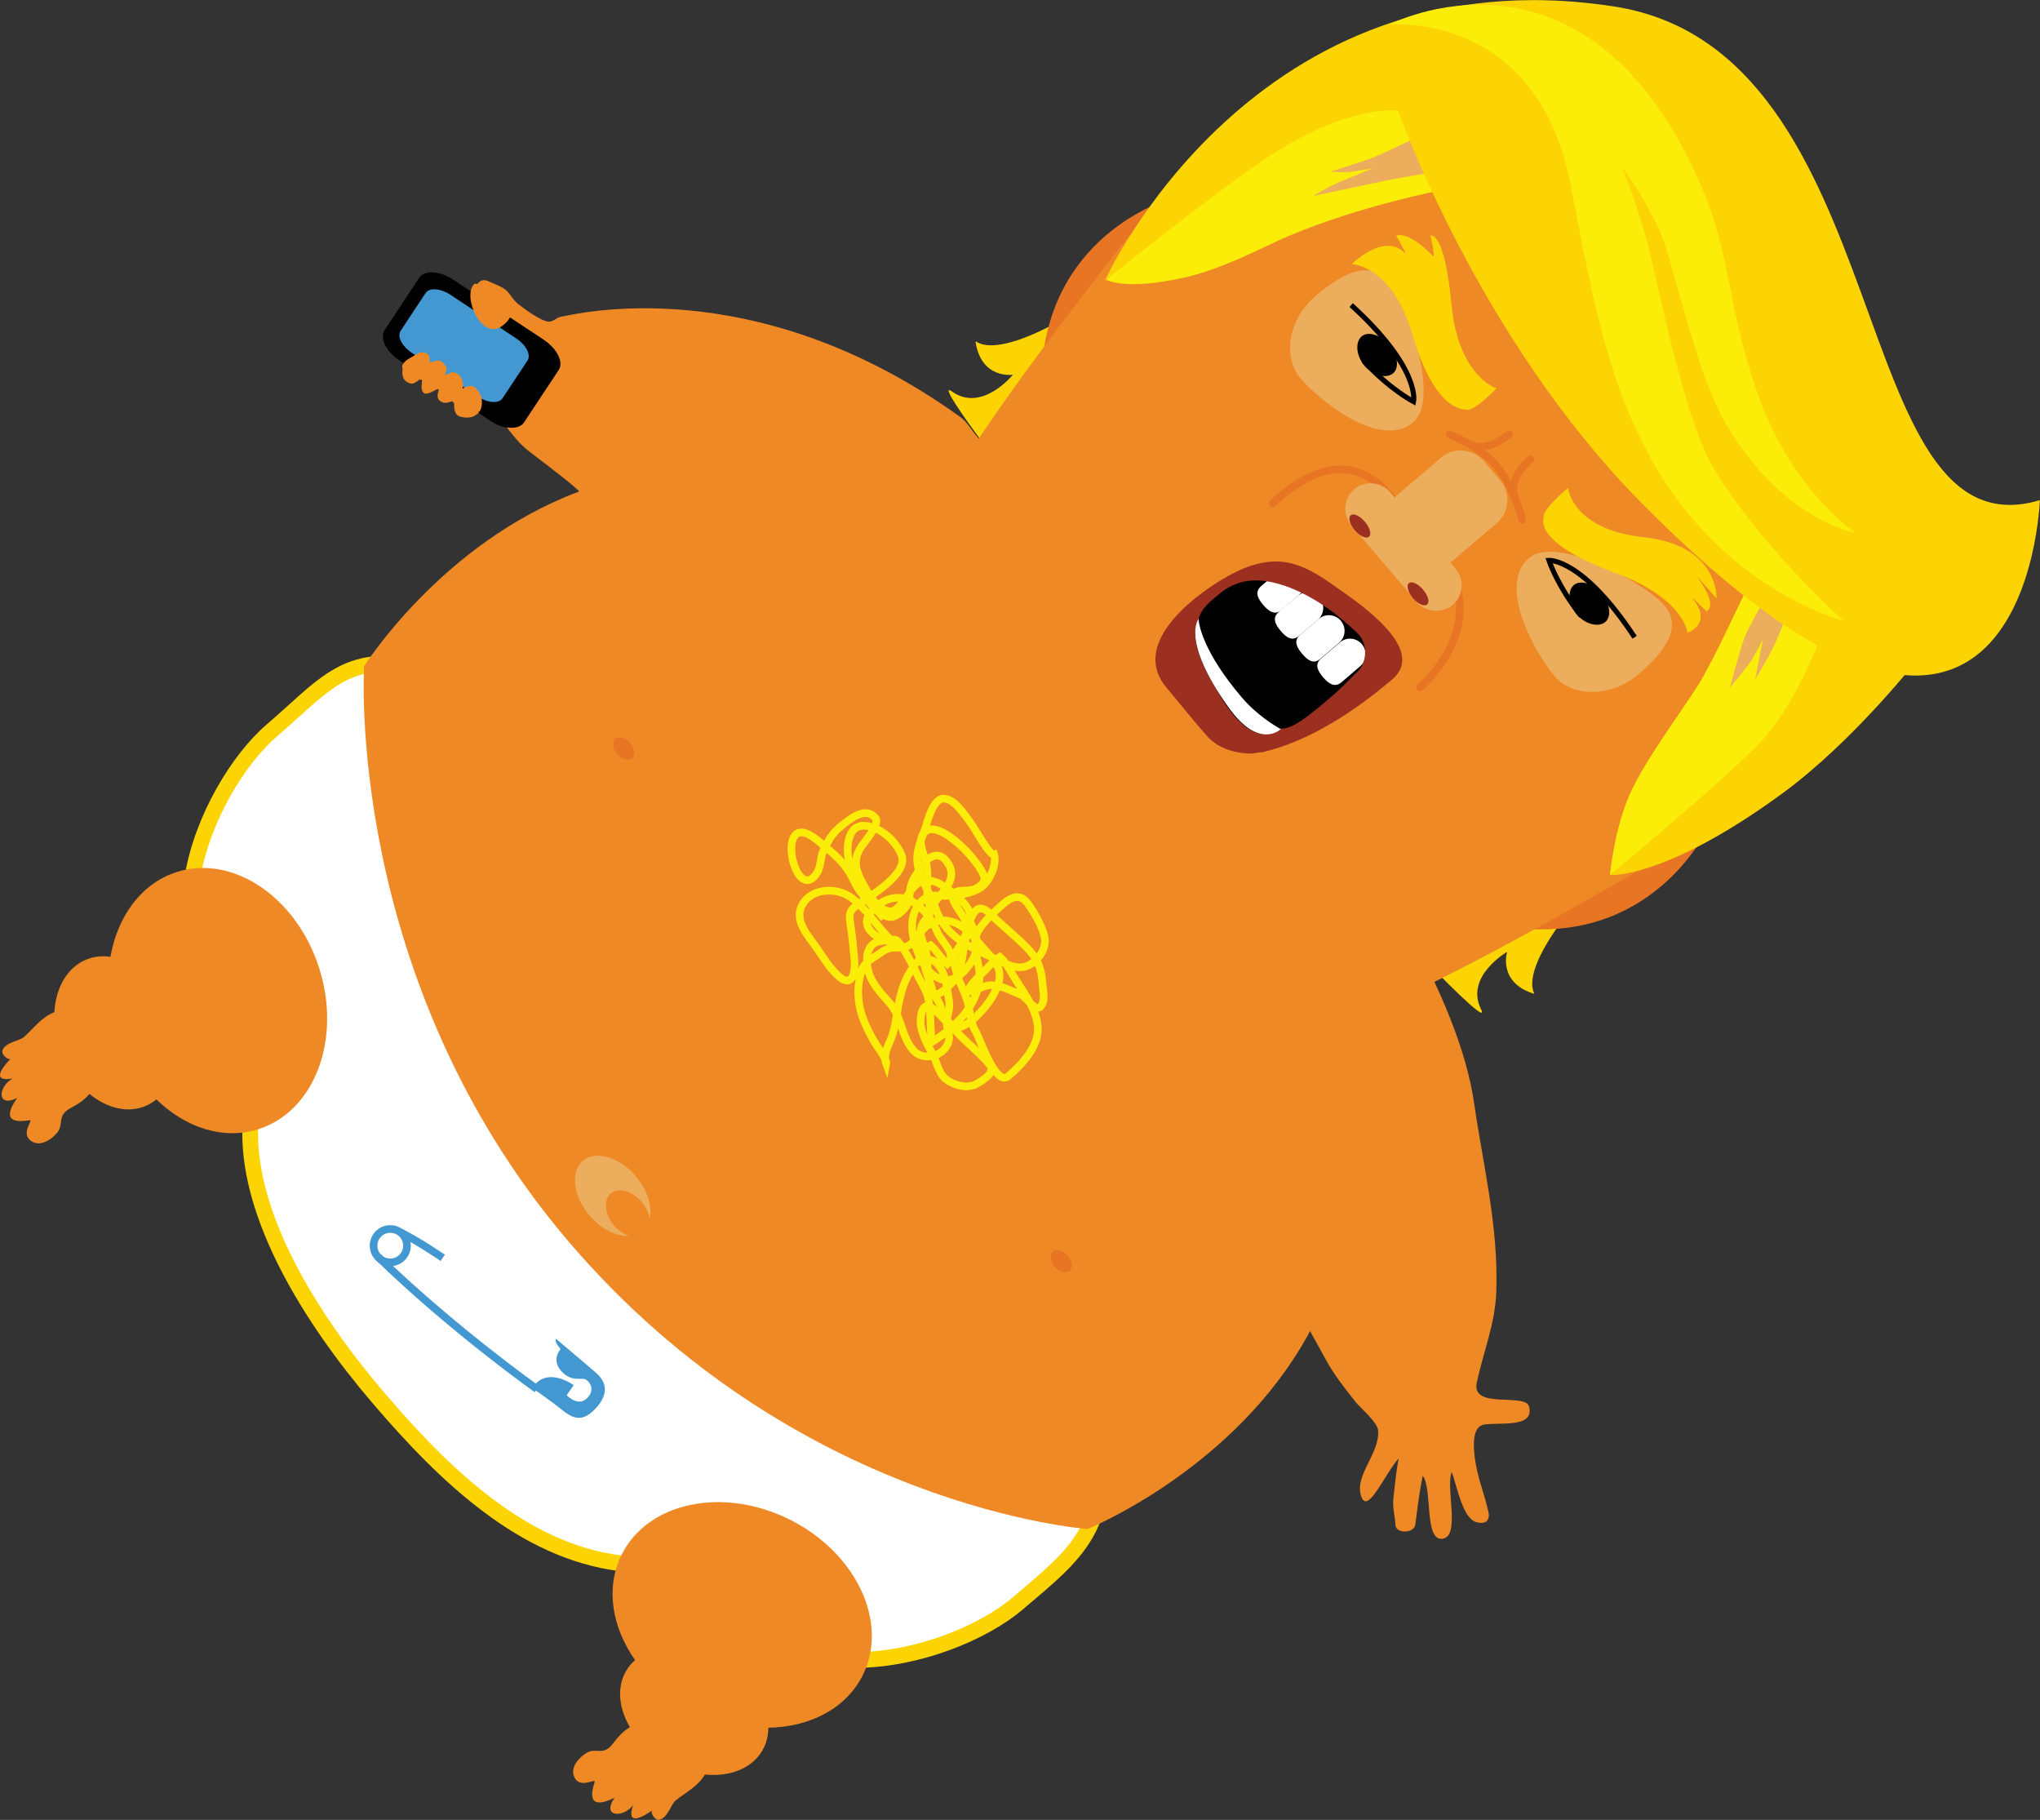 <?xml version="1.0" encoding="utf-8"?>
<!-- Generator: Adobe Illustrator 16.0.0, SVG Export Plug-In . SVG Version: 6.00 Build 0)  -->
<!DOCTYPE svg PUBLIC "-//W3C//DTD SVG 1.1//EN" "http://www.w3.org/Graphics/SVG/1.1/DTD/svg11.dtd">
<svg version="1.1" xmlns="http://www.w3.org/2000/svg" xmlns:xlink="http://www.w3.org/1999/xlink" x="0px" y="0px"
	 width="129.48px" height="115.49px" viewBox="0 0 129.48 115.49" enable-background="new 0 0 129.48 115.49" xml:space="preserve">
<rect x="0" y="0" width="129.48" height="115.49" fill="#333333" stroke="none"/>
<g id="triangle-group">
</g>
<g id="mound">
</g>
<g id="windmil">
</g>
<g id="square">
</g>
<g id="triangle">
</g>
<g id="trump3">
</g>
<g id="trump2">
</g>
<g id="trump1">
	<g>
		<path fill="#FCD404" d="M100.39,56.88c-4.66,5.46-2.6,6.33-3.11,6.16c-2.23-0.75-1.62-2.64-1.62-2.64s-2.7,1.56-1.66,3.64
			c0.59,1.18-3.11-2.65-3.11-2.65S102.22,54.74,100.39,56.88z"/>
		<path fill="#FCD404" d="M68.5,19.65c-6.13,3.75-6.66,1.58-6.57,2.11c0.39,2.32,2.36,2.02,2.36,2.02s-1.96,2.42-3.86,1.07
			c-1.07-0.76,2.13,3.49,2.13,3.49S70.9,18.19,68.5,19.65z"/>
		<path fill="#E87524" d="M108.48,52.38c0,0-3.24,7.33-11.96,6.54L108.48,52.38z"/>
		<path fill="#E87524" d="M74.47,12.55c0,0-7.75,2.05-8.34,10.79L74.47,12.55z"/>
		<path fill="#FFFFFF" stroke="#FCD404" stroke-miterlimit="10" d="M69.48,90.06c1.46,6.7-1.21,8.56-4.87,11.68
			c-2.2,1.88-6.33,3.56-10.17,3.6c-4.91,0.05-8.71-5.3-15.11-6.14c-6.08-0.79-10.99-5.43-15.32-10.5
			c-4.4-5.15-8.19-11.45-8.13-16.88c0.05-4.15-4.49-11.34-3.66-16.18c0.63-3.72,2.91-7.48,5.07-9.32c3.78-3.23,5.19-5.79,11.85-3.02
			L69.48,90.06z"/>
		<path fill="#EE8925" d="M69.03,97.03c0,0-18.5-1.32-32.94-18.24C21.85,62.09,23.11,42.28,23.11,42.28s19.5-31.11,50.07,4.84
			C103.69,83.01,69.03,97.03,69.03,97.03z"/>
		<path fill="#EE8925" d="M81.28,80.09c0.53,2.23,1.77,4.14,2.84,6.14c0.54,1,1.22,1.85,1.93,2.75c0.29,0.36,1.38,1.27,1.42,1.8
			c0.1,1.48-1.46,2.77-1.1,4.09c0.38,1.41,1.48-1.27,2.4-2.32c-0.15,0.8-0.24,1.7-0.33,2.52c-0.07,0.6,0.1,1.12,0.13,1.71
			c0.03,0.55,1.18,0.55,1.26-0.03c0.29-2.24,0.31-2.25,0.47-3.1c0.63,0.78,0.08,4.16,1.25,4c1.17-0.16,0.19-3.19,0.59-4.24
			c0.36,0.96,0.7,3.02,1.62,3.2c0.65,0.13,0.71-0.2,0.74-0.45c0.03-0.19-0.51-1.95-0.56-2.11c-0.1-0.33-0.98-3.47,0.27-3.65
			c1.09-0.15,3.18,0.22,2.84-1.14c-0.22-0.89-3.69,0.2-3.32-1.52c0.44-2.03,1.17-3.74,1.24-5.77c0.14-4.18-0.82-7.9-1.41-11.98
			c-0.45-3.15-1.96-6.71-3.43-9.52c-0.54-1.04-2.74-4.83-3.76-4.35c-1.59,0.75-3.63,3.13-4.33,4.69c-0.89,1.98-0.98,4.32-1.19,6.45
			c-0.16,1.6-0.79,2.79-1.36,4.3c-0.27,0.71-0.97,1.42-0.61,2.2c0.48,1.04,0.95,1.78,1.23,2.93C80.4,77.85,80.89,78.94,81.28,80.09
			C81.49,80.97,81.28,80.09,81.28,80.09C81.82,82.33,81.28,80.09,81.28,80.09z"/>
		<g>
			<path fill="#010101" d="M33.28,26.81l2.2-3.32c0.33-0.5-0.1-1.37-0.96-1.94l-4.63-3.06l-1.12-0.74
				c-0.86-0.57-1.82-0.63-2.16-0.13l-2.2,3.33c-0.33,0.5,0.1,1.37,0.96,1.94l0.27,0.18l4.74,3.14l0.73,0.49
				c0.36,0.24,0.73,0.38,1.07,0.44C32.68,27.21,33.09,27.11,33.28,26.81z"/>
			<path fill="#4398D1" d="M31.9,25.27c-0.24,0.36-0.94,0.31-1.57-0.1l-4.19-2.78c-0.63-0.42-0.95-1.04-0.71-1.4l1.58-2.39
				c0.24-0.36,0.94-0.31,1.57,0.1l4.19,2.78c0.63,0.42,0.95,1.04,0.71,1.4L31.9,25.27z"/>
		</g>
		<path fill="#EE8925" d="M30.4,26.2c-0.1,0.06-0.19,0.12-0.29,0.19c-0.23,0.14-0.58,0.13-0.87,0.06c-0.43-0.1-0.42-0.59-0.42-0.87
			c-0.04-0.04-0.08-0.08-0.13-0.12c-0.17,0.07-0.47,0.18-0.71,0.02c-0.35-0.23-0.15-0.58-0.13-0.76c-0.01-0.01-0.03-0.01-0.04-0.02
			c-0.01-0.01-0.02-0.01-0.03-0.02c-0.21,0.1-0.68,0.39-0.85,0.28c-0.27-0.17-0.14-0.6-0.14-0.83c-0.04-0.02-0.09-0.04-0.13-0.06
			c-0.16,0.1-0.39,0.32-0.59,0.27c-0.46-0.11-0.59-0.48-0.51-0.94c-0.01-0.01-0.01-0.02-0.02-0.03c-0.08-0.32,0.31-0.56,0.57-0.7
			c0.26-0.14,0.46-0.35,0.79-0.3c0.18,0.03,0.27,0.08,0.34,0.24c0.05,0.1,0.02,0.32,0.02,0.39c0.15-0.01,0.33-0.1,0.49-0.11
			c0.21-0.01,0.25,0,0.39,0.16c0.1,0.11,0.21,0.18,0.21,0.34c0.01,0.15-0.12,0.28-0.09,0.41c0.18-0.04,0.3-0.17,0.46-0.17
			c0.28,0,0.42,0.12,0.57,0.4c0.12,0.21,0.11,0.39,0.07,0.63c0.14-0.09,0.46-0.2,0.63-0.16c0.21,0.06,0.33,0.27,0.45,0.45
			c0.19,0.28,0.21,0.89-0.01,1.17l-0.09,0.02L30.4,26.2z M62.18,37.01c0.79-1.07,1.7-2.15,2.72-3c1.13-0.94,1.75-1.94,1.69-3.43
			c-0.02-0.56-0.41-0.58-0.93-0.72c-0.47-0.12-0.9-0.26-1.34-0.45l-1.46-0.88c-0.3-0.34-0.63-0.57-0.92-0.91
			c-0.31-0.38-0.58-0.86-0.98-1.15c-13.15-9.47-24.6-6.49-25.35-6.37c-0.3,0.05-0.47,0.32-0.78,0.31c-0.52-0.02-1.66-0.9-1.96-1.13
			c-0.36-0.29-0.54-0.77-0.92-0.99c-0.31-0.18-0.61-0.29-0.94-0.44c-0.37-0.17-0.55-0.01-0.72,0.17c-0.06-0.01-0.12-0.01-0.17-0.01
			c-0.82,0.7,0.4,3.63,1.73,2.69c0.26-0.18,0.42-0.37,0.52-0.56l2.13,1.41c0.86,0.57,1.29,1.44,0.96,1.93l-2.2,3.33
			c-0.2,0.29-0.61,0.39-1.09,0.31c0.37,0.48,0.79,1.03,1.33,1.46c0.34,0.27,2.48,1.86,3.16,2.5c0.58,0.55,1.2,1.21,1.84,1.71
			c1.29,1.01,2.57,2.05,3.75,3.18c0.61,0.58,1.27,1.23,1.98,1.7c0.57,0.38,1.33,0.57,1.99,0.76c1.68,0.47,3.62,0.75,5.15,1.62
			c1,0.57,2.1,0.9,3.18,1.34c1.16,0.47,2.04-0.04,2.97-0.82c0.95-0.79,2.19-1.23,3.18-2C61.31,38.12,61.74,37.6,62.18,37.01z"/>
		<path fill="#EE8925" d="M84.81,65.07c-4.86,1.75-14.79-2.35-20.9-9.55c-6.61-7.81-7.36-17.34-5.5-21.37
			c2.21-4.8,8.26-12.93,14.31-20.49c7.57-9.45,26.06-8.18,26.75-7.37l20.41,23.9c0.69,0.81-0.99,16.17-10.26,21.73
			C100.71,57.26,90.52,63.01,84.81,65.07z"/>
		<path fill="none" stroke="#EE8925" stroke-width="0.806" stroke-linecap="round" d="M84.81,65.07c-0.38,0.14-0.81,0.24-1.25,0.31
			c-5.17,0.77-14.02-3.23-19.64-9.86c-6.61-7.81-7.36-17.34-5.5-21.37c0.1-0.21,0.2-0.43,0.31-0.65"/>
		<path fill="none" stroke="#EE8925" stroke-width="0.806" stroke-linecap="round" d="M64.59,37.53
			c-5.04,4.52,1.37,26.18,16.82,19.45"/>
		<path fill="none" stroke="#EE8925" stroke-width="0.484" stroke-linecap="round" d="M75.99,37.23c0,0-10.73,4.81,0.83,13.39"/>
		<path fill="none" stroke="#EE8925" stroke-width="0.484" stroke-linecap="round" d="M81.05,49.87c0,0,1.23-1.79,4.79-4.94"/>
		<path fill="none" stroke="#E87524" stroke-width="0.484" stroke-linecap="round" stroke-linejoin="bevel" d="M80.78,31.93
			c0.81-0.69,4.38-4.19,7.47-0.44l2.91,3.41c3.55,4.15-0.22,8.03-1.03,8.72"/>
		
			<ellipse transform="matrix(0.415 -0.91 0.91 0.415 24.12 87.503)" fill="#EE8925" cx="80.11" cy="24.99" rx="4.56" ry="5.8"/>
		
			<ellipse transform="matrix(-0.964 0.267 -0.267 -0.964 202.136 62.168)" fill="#EE8925" cx="96.84" cy="44.84" rx="4.56" ry="5.8"/>
		<path fill="#ECAD5D" d="M89.69,26.8c-2.09,1.77-5.99-1.43-7.14-2.78c-1.15-1.34-0.79-3.75,0.94-5.23
			c1.73-1.47,3.43-2.31,4.58-0.96C89.22,19.17,91.49,25.28,89.69,26.8z"/>
		<path fill="#ECAD5D" d="M97.04,35.42c-2.07,1.78,0.48,6.14,1.63,7.49c1.15,1.35,3.58,1.36,5.31-0.11
			c1.72-1.47,2.82-3.02,1.67-4.37C104.5,37.08,98.83,33.88,97.04,35.42z"/>
		<path fill="none" stroke="#EE8925" stroke-width="0.484" stroke-linecap="round" stroke-linejoin="round" d="M31.05,49.51
			c6.69,2.78,14.02,8.25,20.42,15.75C58.1,73.01,62.41,81.4,63.99,88.6"/>
		<path fill="#EE8925" d="M20.27,61.47c-1.42-4.51-5.46-7.26-9.03-6.14c-2.26,0.71-3.78,2.81-4.23,5.39
			c-0.51-0.08-1.02-0.03-1.5,0.16c-1.24,0.49-1.97,1.79-2.06,3.35c-0.82,0.33-1.26,0.97-1.93,1.58c-0.26,0.24-1.23,0.34-1.37,0.87
			c-0.07,0.26,0.41,0.65,0.54,0.49c-0.51,0.52-1.31,1.52,0.11,1.27c-0.92,0.51-1.04,1.88,0.29,1.24c-1.4,1.97,0.83,1.36,0.84,1.41
			c0.04,0.19-0.6,0.9,0.08,1.34c0.56,0.36,1.3-0.13,1.65-0.59c0.4-0.52-0.06-1.04,0.8-1.51c0.56-0.3,0.9-0.54,1.22-0.91
			c1.08,0.89,2.37,1.23,3.5,0.79c0.28-0.11,0.52-0.26,0.75-0.44c1.84,1.79,4.24,2.59,6.46,1.89C19.95,70.54,21.69,65.98,20.27,61.47
			z"/>
		<path fill="#EE8925" d="M50.12,96.43c4.23,2.11,6.31,6.53,4.64,9.88c-1.06,2.12-3.37,3.29-5.99,3.33
			c-0.01,0.52-0.13,1.02-0.39,1.46c-0.67,1.14-2.08,1.67-3.64,1.51c-0.45,0.76-1.16,1.09-1.86,1.65c-0.28,0.22-0.53,1.17-1.07,1.22
			c-0.27,0.03-0.58-0.51-0.39-0.61c-0.59,0.42-1.71,1.06-1.24-0.31c-0.65,0.83-2.02,0.74-1.17-0.48c-2.16,1.07-1.21-1.03-1.26-1.05
			c-0.18-0.07-0.99,0.45-1.31-0.28c-0.26-0.61,0.33-1.26,0.84-1.54c0.58-0.31,1.02,0.23,1.61-0.55c0.39-0.51,0.68-0.8,1.09-1.06
			c-0.71-1.2-0.85-2.54-0.23-3.58c0.15-0.26,0.34-0.48,0.56-0.67c-1.48-2.1-1.89-4.6-0.86-6.68C41.11,95.32,45.89,94.32,50.12,96.43
			z"/>
		<path fill="none" stroke="#EE8925" stroke-width="0.322" d="M37.07,33.72c-8.9,12.58,12.3,31.34,20.61,24.14"/>
		<path fill="none" stroke="#EE8925" stroke-width="0.322" d="M80.71,84.83C66.88,91.65,51.69,67.77,60.1,60.69"/>
		<path fill="none" stroke="#FBED07" stroke-width="0.484" stroke-miterlimit="10" d="M56.11,58.28c-0.65-0.76-1.47-1.43-1.9-2.35
			c-0.55-1.2-1.31-1.76-2.27-2.56c-2.9-2.43-1.54,4.2-0.1,2.05c0.27-0.39,0.22-1.05,0.44-1.49c0.24-0.51,0.55-1.04,0.98-1.4
			c0.57-0.47,1.64-1.43,2.31-0.61c0.32,0.4-0.82,1.62-1.02,1.99c-0.61,1.12,0.19,2.05,0.71,3.03c0.54,1.04,1.15,1.81,2.13,0.74
			c0.36-0.4,0.33-0.69,0.37-1.18c0.05-0.54,0.38-0.99,0.67-1.43c0.48-0.74,1.23-1.22,1.8-0.18c0.58,1.05-0.62,1.83-1.07,2.63
			c-0.39,0.7-0.87,2.52-1.87,2.6c-0.63,0.05-0.85-0.07-1.42,0.36c-0.41,0.3-0.99,0.55-1.16,1.06c-0.37,1.09-0.29,2.22,0.14,3.28
			c0.21,0.5,0.46,1,0.75,1.46c0.14,0.23,0.71,0.93,0.65,1.24c-0.25-0.67,0.24-1.31,0.42-1.93c0.24-0.81,0.27-1.59,0.48-2.39
			c0.24-0.96,0.59-1.65,1.25-2.36c0.24-0.25,0.32-0.71,0.67-0.86c0.4,0.36,0.66,0.85,1.06,1.2c0.66-0.65-0.4-1.41-0.65-2.06
			c-0.33-0.84-1.21-1.97-2.15-2.12c-0.86-0.14-1.62,0.29-2.13,0.98c-0.68,0.93,0.67,1.76,1.45,1.77c-0.94-0.85-1.58-2.03-2.64-2.8
			c-0.97-0.7-2.7-0.59-3.18,0.67c-0.35,0.93,0.52,1.83,1,2.53c0.44,0.63,0.83,1.3,1.41,1.81c0.88,0.78,1.06-0.3,0.99-1.08
			c-0.07-0.76-0.14-1.51-0.26-2.26c-0.13-0.83,0.07-0.94,0.73-1.39c0.74-0.49,2.93-1.82,2.53-2.94c-0.33-0.91-1.42-1.89-2.42-1.89
			c-1.23,0-1.16,2.08-0.71,2.81c0.42,0.69,1.83,3.15,2.71,2.53c0.99-0.7,1.06-2.33,2.68-1.73c0.4,0.15,2.57,1.66,1.98,2.33
			c0.74,1.2,0.74,2.26-0.32,3.33c-1.12,1.14-2.25,0.24-2.79-0.98c-0.47-1.05-0.79-2.54,0.09-3.46c0.47-0.5,0.92-0.39,1.54-0.38
			c0.7,0.01,1.65-0.13,2.25-0.52c0.56-0.37,1.04-1.45,0.86-2.11c-0.3,0.1-1.26-1.71-1.51-2.03c-0.37-0.47-0.97-1.46-1.65-1.51
			c-0.75-0.06-1.09,1.57-1.28,2.08c-0.32,0.86-0.62,1.55-0.33,2.48c0.27,0.87,0.78,1.61,1.07,2.45c0.68,1.92,2.38,2.48,4.04,3.29
			c0.56,0.28,1.27,0.59,1.88,0.26c0.65-0.36,1.16-1.12,0.96-1.87c-0.17-0.66-0.65-1.49-1.05-2.04c-0.64-0.87-1.38-0.14-1.95,0.39
			c-0.47,0.44-1.27,1.18-1.36,1.85c-0.12,0.88,0.25,1.52,0.25,2.35c-0.02,1.87-1.59,3.3-3.01,4.2c-0.19-1.04,0.04-2.49-0.5-3.44
			c-0.54-0.94-0.98-2.11-1.68-2.95c-0.19-0.23-0.86-0.03-1.13,0.01c-0.55,0.07-0.81,0.56-0.83,1.07c-0.05,1.2,0.66,1.96,1.41,2.8
			c0.83,0.93,0.75,2.12,1.53,3.03c0.63,0.75,2,0.41,2.26-0.58c0.1-0.38-0.13-0.74-0.13-1.12c0-0.5,0.24-0.88,0.15-1.4
			c-0.17-0.97-0.18-1.71-0.74-2.37c-0.25-0.3-0.9-0.45-0.8,0.15c0.09,0.52,0.37,1,0.48,1.53c0.16,0.78,1.26-0.51,1.55-0.82
			c0.52-0.56,0.48-5.64,2.06-4.09c0.71,0.69,1.47,1.31,2.18,1.99c0.91,0.88,1.14,1.47,1.22,2.69c0.03,0.41,0.16,0.89-0.13,1.24
			c-0.36,0.42-0.84-0.55-1.26-0.73c-0.6-0.25-1.17-0.56-1.83-0.61c-0.56-0.04-1.08,0.44-1.55,0.4c0.16-0.48,0.85-1.07,1.19-1.43
			c0.26-0.28,0.53-0.56,0.85-0.77c0.26,0.23,0.46,0.52,0.63,0.82c0.64,1.17,1.69,2.32,1.78,3.63c0.09,1.23-1.01,2.39-1.88,3.13
			c-0.79,0.67-1.79-2.4-2.1-2.92c-0.34-0.58-0.3-1.3-0.51-1.92c-0.19-0.59-0.48-1.09-0.66-1.7c-0.15-0.52-0.27-1.04,0.05-1.51
			c0.35-0.52,0.66-0.94,0.57-1.6c-0.09-0.67-1.79-2.1-0.19-2.13c0.52-0.01,0.9-0.07,1.25-0.5c0.32-0.39-0.46-1.28-0.68-1.57
			c-0.44-0.57-2.43-2.58-3.13-1.52c-0.33,0.5,0.01,1.17,0.16,1.68c0.23,0.8,0.02,1.59,0.13,2.39c0.09,0.68,0.42,0.75-0.14,1.37
			c-0.53,0.58-0.27,1.11-0.04,1.77c0.24,0.69,0.11,1.47,0.27,2.18c0.08,0.37,0.22,0.71,0.45,1.01c0.29,0.39,0.34,0.8,0.58,1.2
			c0.74,1.24,1.92,1.96,2.82,3.04c0.39,0.47-0.35,0.92-0.79,1.19c-0.55,0.33-1.31,0.16-1.83-0.16c-0.63-0.38-0.7-1.14-1.02-1.73
			c-0.33-0.61-0.63-1.13-0.74-1.82c-0.04-0.25,0-1.43,0.56-1.17c0.52,0.23,0.93,0.94,1.44,1.24c0.78,0.47,2.21-1.29,2.51-1.81
			c0.67-1.18,0.73-1.8-0.24-2.81c-0.81-0.84-1.47-2.02-2.78-2.09c-1.03-0.06-2.32,1.11-1.32,2.08"/>
		<g>
			
				<ellipse transform="matrix(0.76 -0.649 0.649 0.76 -21.12 37.218)" fill="#EE8925" cx="39.89" cy="47.24" rx="1.43" ry="2.12"/>
			<path fill="#E87524" d="M39.06,46.89c-0.23,0.2-0.18,0.63,0.11,0.97c0.29,0.34,0.71,0.46,0.94,0.26c0.23-0.2,0.18-0.63-0.11-0.97
				C39.71,46.81,39.29,46.69,39.06,46.89z"/>
		</g>
		<g>
			<path fill="#EE8925" d="M68.75,78.84c0.76,0.89,0.89,2.03,0.29,2.54c-0.6,0.51-1.71,0.21-2.46-0.68
				c-0.76-0.89-0.89-2.03-0.29-2.54C66.89,77.65,67.99,77.95,68.75,78.84z"/>
			<path fill="#E87524" d="M66.83,79.42c-0.23,0.2-0.18,0.63,0.11,0.97c0.29,0.34,0.71,0.46,0.94,0.26c0.23-0.2,0.18-0.63-0.11-0.97
				C67.48,79.34,67.06,79.23,66.83,79.42z"/>
		</g>
		<path fill="#ECAD5D" d="M38.76,75.74c0.48-0.41,1.37-0.17,1.97,0.54c0.28,0.33,0.45,0.7,0.51,1.04c0.17-0.77-0.14-1.81-0.89-2.68
			c-1.05-1.23-2.55-1.66-3.36-0.97c-0.81,0.69-0.61,2.25,0.43,3.47c0.74,0.87,1.71,1.34,2.5,1.29c-0.33-0.11-0.67-0.34-0.95-0.66
			C38.38,77.06,38.28,76.16,38.76,75.74z"/>
		<path fill="none" stroke="#ECAD5D" stroke-width="0.484" stroke-linecap="round" stroke-linejoin="bevel" d="M82.97,21.04
			c5.23,6.65,6.66,4.4,6.66,4.4"/>
		<path fill="none" stroke="#ECAD5D" stroke-width="0.484" stroke-linecap="round" stroke-linejoin="bevel" d="M101.68,42.95
			c-5.75-6.21-3.3-7.27-3.3-7.27"/>
		<path fill="none" stroke="#010101" stroke-width="0.322" stroke-miterlimit="10" d="M103.75,40.44
			c-3.31-5.03-5.44-4.88-5.44-4.88s0.54,1.63,2.05,3.53"/>
		<path fill="#010101" d="M99.89,37.13c-0.41,0.35-0.36,1.22,0.19,1.86c0.55,0.65,1.4,0.83,1.81,0.48c0.41-0.35,0.3-1.16-0.25-1.81
			C101.08,37.02,100.3,36.78,99.89,37.13z"/>
		<path fill="none" stroke="#010101" stroke-width="0.322" stroke-miterlimit="10" d="M85.76,19.36c4.45,4.05,3.96,6.13,3.96,6.13
			s-1.52-0.79-3.16-2.58"/>
		<path fill="#010101" d="M88.42,23.69c-0.41,0.35-1.26,0.17-1.81-0.48c-0.55-0.64-0.6-1.51-0.19-1.86
			c0.41-0.35,1.19-0.11,1.74,0.53C88.72,22.53,88.83,23.34,88.42,23.69z"/>
		<path fill="#ECAD5D" d="M92.21,38.38c-0.68,0.58-1.71,0.5-2.3-0.19l-4.13-4.84c-0.59-0.69-0.51-1.72,0.17-2.3l0,0
			c0.68-0.58,1.71-0.49,2.3,0.2l4.13,4.84C92.97,36.76,92.89,37.79,92.21,38.38L92.21,38.38z"/>
		<path fill="#9B3021" d="M86.63,33.11c0.32,0.38,0.44,0.8,0.26,0.95c-0.17,0.15-0.58-0.03-0.9-0.41c-0.32-0.38-0.44-0.8-0.26-0.95
			C85.91,32.55,86.31,32.73,86.63,33.11z"/>
		
			<ellipse transform="matrix(0.761 -0.649 0.649 0.761 -2.921 67.415)" fill="#9B3021" cx="89.98" cy="37.67" rx="0.42" ry="0.89"/>
		<path fill="#ECAD5D" d="M91.68,36.03c-0.81,0.69-2.03,0.6-2.73-0.21l-1.03-1.2c-0.69-0.81-0.6-2.03,0.21-2.73l3.33-2.84
			c0.81-0.69,2.03-0.6,2.73,0.22l1.02,1.2c0.69,0.81,0.6,2.03-0.21,2.73L91.68,36.03z"/>
		<path fill="#010101" d="M87.63,42.95c2.02-1.73-2-4.4-3.11-5.19c-0.94-0.67-2.01-1.4-3.19-1.52c-1.25-0.12-2.43,0.41-3.48,1.04
			c-1.86,1.13-5.16,3.75-3.13,6.15c0.79,0.94,1.54,1.91,2.36,2.82c0.42,0.46,1.01,0.73,1.61,0.86c0.29,0.06,0.6,0.09,0.89,0.08
			c0.03,0,0.93-0.15,0.4-0.03c0.32-0.08,0.65-0.15,0.98-0.22c-0.27,0.06-0.54,0.12-0.81,0.18C82.86,46.53,85.56,44.72,87.63,42.95
			C88.33,42.35,86.53,43.9,87.63,42.95z"/>
		<path fill="#FFFFFF" d="M85.14,43.3c-0.42,0.35-0.8,0.1-1.16-0.32l0,0c-0.36-0.42-0.55-0.83-0.13-1.19l1.19-1.02
			c0.42-0.36,1.04-0.31,1.4,0.11l0,0c0.35,0.42,0.31,1.04-0.11,1.4L85.14,43.3z"/>
		<path fill="#FFFFFF" d="M83.8,41.81c-0.42,0.36-0.8,0.1-1.15-0.32l0,0c-0.36-0.42-0.55-0.84-0.14-1.19l1.19-1.02
			c0.42-0.36,1.04-0.31,1.4,0.11l0,0c0.36,0.42,0.31,1.04-0.11,1.4L83.8,41.81z"/>
		<path fill="#FFFFFF" d="M82.44,40.36c-0.42,0.35-0.8,0.1-1.15-0.32l0,0c-0.36-0.42-0.55-0.84-0.14-1.19l1.2-1.02
			c0.42-0.36,1.04-0.31,1.4,0.11l0,0c0.36,0.42,0.3,1.04-0.11,1.4L82.44,40.36z"/>
		<path fill="#FFFFFF" d="M81.34,38.71c-0.42,0.35-0.8,0.1-1.16-0.32l0,0c-0.36-0.42-0.55-0.83-0.14-1.19l1.19-1.02
			c0.42-0.36,1.05-0.31,1.4,0.11l0,0c0.36,0.42,0.31,1.05-0.11,1.4L81.34,38.71z"/>
		<path fill="#9B3021" d="M88.38,43.1c2.25-1.92-2.23-4.89-3.46-5.76c-1.04-0.75-2.23-1.56-3.54-1.69c-1.38-0.13-2.7,0.45-3.86,1.15
			c-2.06,1.25-5.73,4.17-3.48,6.84c0.88,1.04,1.72,2.12,2.63,3.13c0.46,0.51,1.13,0.81,1.79,0.95c0.33,0.07,0.66,0.1,1,0.1
			c0.03,0,1.03-0.17,0.44-0.04c0.36-0.08,0.72-0.16,1.09-0.24c-0.3,0.07-0.6,0.13-0.9,0.2C83.09,47.07,86.08,45.07,88.38,43.1
			C89.16,42.44,87.16,44.15,88.38,43.1z M81.22,46.23c0.21,0.11-0.95,0.38-1.14,0.35c-1.47-0.27-2.45-2.09-3.12-3.25
			c-0.54-0.94-1.09-2.05-1.1-3.16c0-0.19,0.22-0.87,0.22-0.83c0.03-0.65,0.96-1.38,1.45-1.76c0.61-0.48,1.37-0.75,2.14-0.75
			c1.48,0,3.1,0.77,4.3,1.57c0.76,0.5,1.46,1.1,2.13,1.72c0.81,0.74,0.6,1.95,0.13,2.43c-1.51,1.52-1.41,1.4-2.63,2.42
			C82.75,45.66,81.9,46.31,81.22,46.23z"/>
		<path fill="#FFFFFF" d="M76.08,39.33c0-0.04,0-0.05,0-0.05s-1.17,1.33,1.91,5.63c1.94,2.71,3.3,1.36,3.3,1.36
			s-0.02-0.01-0.07-0.04c-0.28-0.16-1.43-0.83-2.41-1.98C76.36,41.37,76.1,39.65,76.08,39.33z"/>
		<path fill="none" stroke="#E87524" stroke-width="0.484" stroke-linecap="round" d="M92.01,27.58c0,0,1.89,0.72,2.99,2.01
			c1.1,1.29,1.62,3.39,1.62,3.39"/>
		<path fill="none" stroke="#E87524" stroke-width="0.484" stroke-linecap="round" d="M95.77,27.57c0,0-1.41,1.21-2.49,0.62"/>
		<path fill="none" stroke="#E87524" stroke-width="0.484" stroke-linecap="round" d="M97.12,29.15c0,0-1.42,1.2-1,2.36"/>
		<path fill="#FBED07" d="M91.49,12.07c0,0-5.1,0.97-9.66,2.89c-1.6,0.67-4.14,2.1-6.73,2.67c-3.7,0.82-4.87,0.13-4.87,0.13
			L81.92,6.2l7.21-1.81L91.49,12.07z"/>
		<path fill="#FBED07" d="M110.9,37.28c0,0-2.19,4.73-3.12,6.2c-1.17,1.85-3.3,4.66-4.31,6.86c-1,2.19-1.29,5.2-1.29,5.2l13.32-9.39
			l1.86-4.77L110.9,37.28z"/>
		<path fill="#ECAD5D" d="M111.94,38.13c0,0-0.95,1.66-1.2,2.29c-0.29,0.74-0.94,3.21-0.94,3.21s1.06-1.27,1.37-1.73
			c0.21-0.31,0.73-1.34,0.73-1.34l-0.5,2.54c0,0,0.66-1.03,1.17-2.07c0.4-0.81,0.68-1.67,0.75-1.74
			C113.48,39.15,111.94,38.13,111.94,38.13z"/>
		<path fill="#ECAD5D" d="M83.33,12.44c0,0,3.46-0.73,4.49-0.95c0.89-0.19,3.09-0.55,3.09-0.55l-0.86-2.29c0,0-2.16,1.05-2.88,1.34
			c-0.68,0.27-2.72,0.9-2.72,0.9s0.86,0.05,1.14,0.03c0.38-0.03,1.53-0.24,1.53-0.24s-1.48,0.62-1.96,0.81
			C84.37,11.81,83.33,12.44,83.33,12.44z"/>
		<path fill="#FCD404" d="M70.12,17.83c0,0,9.4-20.96,32.32-17.42c18.23,2.81,14.54,35.07,27.03,31.33c0,0-0.82,24.95-25.32,0.14
			C93.71,21.29,88.74,7.02,88.74,7.02s-3.24-0.48-8.64,3.2C76.39,12.75,70.12,17.83,70.12,17.83z"/>
		<g id="Sicherheitsnadel_8_">
			<circle fill="none" stroke="#4398D1" stroke-width="0.484" stroke-miterlimit="10" cx="24.77" cy="79.05" r="1.06"/>
			<path fill="#4398D1" d="M33.86,87.97c0.94-1.26,2.55-0.07,2.55-0.07l-0.44,0.64c0,0,0.82,0.88,1.42,0.04
				c0.24-0.34,0.2-0.73-0.17-1.01c-0.27-0.21-0.79,0.15-1.43-0.4c-0.92-0.79-0.21-1.56-0.21-1.56s-0.43-0.48-0.29-0.65
				c0,0,1.52,1.28,2.5,2.12c0.41,0.35,1.05,1.08,0.13,2.17c-1.18,1.38-1.86,0.49-2.76-0.18C33.8,88.06,33.74,88.13,33.86,87.97z"/>
			<path fill="#FFFFFF" stroke="#4398D1" stroke-width="0.484" stroke-miterlimit="10" d="M23.97,79.74
				c4.78,4.64,10.11,8.41,10.11,8.41"/>
			<path fill="none" stroke="#4398D1" stroke-width="0.484" stroke-miterlimit="10" d="M25.41,78.19c1.23,0.63,2.69,1.63,2.69,1.63
				"/>
		</g>
		<path fill="#FCD404" d="M94.98,24.65c0,0-1.44,1.51-1.91,1.35c-0.13-0.04-1.96,0.2-3.41-4.73c-1.3-4.45-3.86-4.51-3.86-4.51
			s2.04-2.05,3.37-0.7c0.21,0.22-0.55-1.1-0.55-1.1s0.65-0.42,2.31,1.27c0.22,0.23-0.14-1.28-0.14-1.28s0.88-0.41,1.34,4.38
			C92.56,23.89,94.98,24.65,94.98,24.65z"/>
		<path fill="#FCD404" d="M99.52,30.96c0,0-1.59,1.33-1.53,1.8c0.02,0.13-0.86,1.6,4.57,3.61c4.35,1.61,4.54,3.78,4.54,3.78
			s1.65-0.52,0.33-2.18c-0.19-0.24,0.88,0.82,0.88,0.82s0.82-0.27-0.58-2.17c-0.19-0.26,1.22,1.36,1.22,1.36s0.17-3.38-4.63-3.89
			C99.77,33.6,99.52,30.96,99.52,30.96z"/>
		<path fill="#FBED07" d="M117.02,39.4c0,0-5.8-1.47-10.32-7.37c-4.32-5.64-5.5-12.44-7.01-20.3C97.55,0.63,88.18,1.56,88.18,1.56
			s12.21-6.39,19.52,9.62c2.36,5.17,1.79,8.22,4.02,14.23c2.16,5.82,6.05,8.41,6.05,8.41s-4.29-0.73-7.85-6.3
			c-1.7-2.65-2.5-5.99-4.12-11.61c-0.69-2.41-2.86-5.33-2.86-5.33s1.16,2.88,1.75,5.36c1.12,4.7,2.41,11.01,4.1,13.82
			C111.8,34.76,117.02,39.4,117.02,39.4z"/>
		<path fill="#FCD404" d="M115.57,40.35c0,0-1.54,4.49-4.14,7.07c-2.97,2.93-9.26,8.11-9.26,8.11s3.47,0.29,10.93-5.16
			c4.61-3.37,8.68-8.62,8.68-8.62L115.57,40.35z"/>
	</g>
</g>
</svg>

